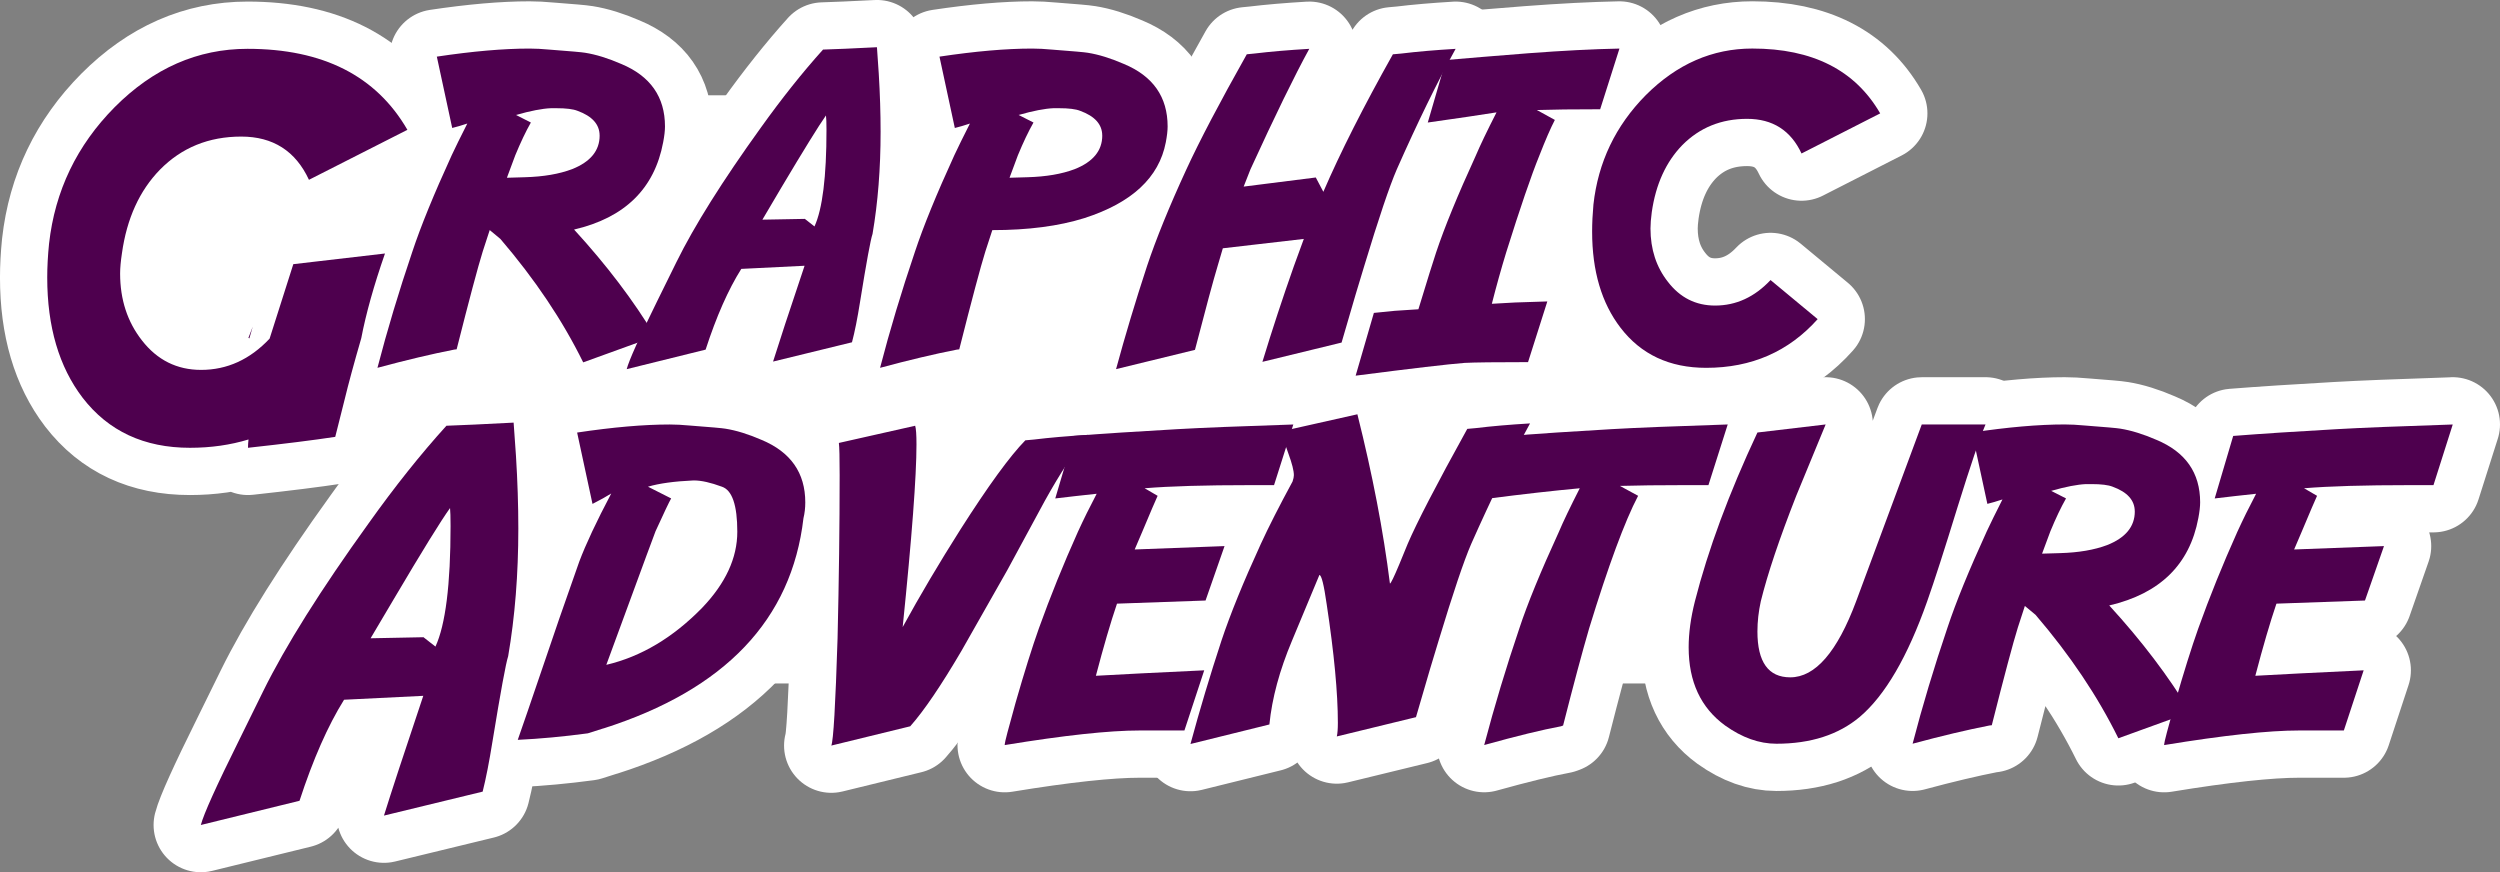 <?xml version="1.0" encoding="UTF-8" standalone="no"?>
<!-- Created with Inkscape (http://www.inkscape.org/) -->

<svg
   width="119.056mm"
   height="41.537mm"
   viewBox="0 0 119.056 41.537"
   version="1.1"
   id="svg5"
   inkscape:version="1.1 (c68e22c387, 2021-05-23)"
   sodipodi:docname="auto-adventuregraphics.svg"
   xmlns:inkscape="http://www.inkscape.org/namespaces/inkscape"
   xmlns:sodipodi="http://sodipodi.sourceforge.net/DTD/sodipodi-0.dtd"
   xmlns="http://www.w3.org/2000/svg"
   xmlns:svg="http://www.w3.org/2000/svg">
  <rect x="0" y="0" width="119.056" height="41.537" fill="#808080" stroke="none"/>
  <sodipodi:namedview
     id="namedview7"
     pagecolor="#ffffff"
     bordercolor="#666666"
     borderopacity="1.0"
     inkscape:pageshadow="2"
     inkscape:pageopacity="0.0"
     inkscape:pagecheckerboard="0"
     inkscape:document-units="mm"
     showgrid="false"
     fit-margin-top="0"
     fit-margin-left="0"
     fit-margin-right="0"
     fit-margin-bottom="0"
     inkscape:zoom="0.94867184"
     inkscape:cx="166.02158"
     inkscape:cy="217.14569"
     inkscape:window-width="1920"
     inkscape:window-height="1138"
     inkscape:window-x="-8"
     inkscape:window-y="-8"
     inkscape:window-maximized="1"
     inkscape:current-layer="layer1" />
  <defs
     id="defs2" />
  <g
     inkscape:label="Calque 1"
     inkscape:groupmode="layer"
     id="layer1"
     transform="translate(-60.972,-90.862)">
    <g
       id="g16159">
      <rect
         style="fill:#ffffff;fill-opacity:1;fill-rule:evenodd;stroke:none;stroke-width:4.053;stroke-linecap:round;stroke-linejoin:round;stroke-miterlimit:4;stroke-dasharray:none;paint-order:stroke markers fill"
         id="rect16098"
         width="75.887"
         height="13.108"
         x="64.11"
         y="95.4" />
      <rect
         style="fill:#ffffff;fill-opacity:1;fill-rule:evenodd;stroke:none;stroke-width:3.899;stroke-linecap:round;stroke-linejoin:round;stroke-miterlimit:4;stroke-dasharray:none;paint-order:stroke markers fill"
         id="rect15978"
         width="61.136"
         height="15.061"
         x="78.861"
         y="99.797" />
      <rect
         style="fill:#ffffff;fill-opacity:1;fill-rule:evenodd;stroke:none;stroke-width:4.064;stroke-linecap:round;stroke-linejoin:round;stroke-miterlimit:4;stroke-dasharray:none;paint-order:stroke markers fill"
         id="rect16096"
         width="93.767"
         height="10.669"
         x="78.861"
         y="112.741" />
      <g
         id="g9632"
         style="fill:#4e004e;fill-opacity:1;stroke:#ffffff;stroke-width:4.5;stroke-linecap:round;stroke-linejoin:round;stroke-miterlimit:4;stroke-dasharray:none;paint-order:stroke markers fill">
        <g
           aria-label="Graphic"
           id="text1310"
           style="font-size:25.4px;line-height:1.25;font-family:'Mario Kart DS';-inkscape-font-specification:'Mario Kart DS';fill:#4e004e;fill-opacity:1;stroke:#ffffff;stroke-width:4.5;stroke-linecap:round;stroke-linejoin:round;stroke-miterlimit:4;stroke-dasharray:none;paint-order:stroke markers fill">
          <path
             d="m 72.809,106.953 -0.012,0.012 0.211,-0.546 q -0.087,0.285 -0.161,0.558 z m 0,4.837 q -1.302,0.397 -2.791,0.397 -3.274,0 -5.11,-2.381 -1.687,-2.208 -1.687,-5.73 0,-0.757 0.087,-1.612 0.422,-3.77 3.125,-6.499 2.766,-2.778 6.325,-2.778 5.383,0 7.615,3.857 l -4.688,2.381 q -0.955,-2.059 -3.225,-2.059 -2.319,0 -3.87,1.575 -1.463,1.501 -1.811,3.981 -0.087,0.571 -0.087,0.967 0,1.86 1.042,3.187 1.091,1.401 2.815,1.401 1.86,0 3.262,-1.488 l 1.129,-3.547 4.366,-0.508 q -0.794,2.282 -1.129,4.031 -0.521,1.798 -0.794,2.927 l -0.446,1.774 q -1.55,0.236 -4.155,0.521 0,-0.174 0.025,-0.397 z"
             style="font-family:Adventure;-inkscape-font-specification:Adventure;fill:#4e004e;fill-opacity:1;stroke:#ffffff;stroke-width:4.5;stroke-linecap:round;stroke-linejoin:round;stroke-miterlimit:4;stroke-dasharray:none;paint-order:stroke markers fill"
             id="path5455" />
          <path
             d="m 92.553,97.639 q -0.62,3.311 -4.242,4.155 2.319,2.53 3.857,5.085 l -3.423,1.24 q -1.476,-3.001 -3.944,-5.879 l -0.508,-0.422 -0.335,1.029 q -0.347,1.116 -1.24,4.651 l -0.112,0.012 q -1.587,0.31 -3.659,0.868 0.695,-2.679 1.662,-5.531 0.595,-1.798 1.873,-4.589 0.26,-0.558 0.744,-1.513 -0.409,0.136 -0.719,0.211 L 81.775,93.559 q 2.555,-0.384 4.415,-0.384 0.422,0 0.955,0.05 1.476,0.112 1.687,0.149 0.781,0.124 1.724,0.533 2.084,0.868 2.084,2.977 0,0.298 -0.087,0.757 z M 89.527,97.317 q 0,-0.794 -1.054,-1.178 -0.31,-0.124 -1.005,-0.124 h -0.26 q -0.62,0.025 -1.662,0.322 l 0.707,0.36 q -0.36,0.633 -0.744,1.563 -0.025,0.062 -0.397,1.067 l 0.856,-0.025 q 1.327,-0.037 2.245,-0.384 1.315,-0.521 1.315,-1.6 z"
             style="font-family:Adventure;-inkscape-font-specification:Adventure;fill:#4e004e;fill-opacity:1;stroke:#ffffff;stroke-width:4.5;stroke-linecap:round;stroke-linejoin:round;stroke-miterlimit:4;stroke-dasharray:none;paint-order:stroke markers fill"
             id="path5457" />
          <path
             d="m 100.305,96.362 q -0.508,0.719 -2.133,3.448 l -0.893,1.513 2.022,-0.037 0.459,0.36 q 0.571,-1.253 0.571,-4.601 0,-0.508 -0.025,-0.682 z m -1.017,7.156 -3.014,0.149 q -0.93,1.476 -1.699,3.845 l -3.758,0.93 q 0.161,-0.62 1.463,-3.262 l 0.905,-1.836 q 1.277,-2.592 4.018,-6.4 1.501,-2.096 2.964,-3.721 0.868,-0.025 2.567,-0.112 l 0.087,1.265 q 0.087,1.439 0.087,2.766 0,2.617 -0.384,4.862 -0.136,0.384 -0.595,3.237 -0.186,1.178 -0.384,1.922 l -3.758,0.918 q 0.397,-1.277 1.501,-4.564 z"
             style="font-family:Adventure;-inkscape-font-specification:Adventure;fill:#4e004e;fill-opacity:1;stroke:#ffffff;stroke-width:4.5;stroke-linecap:round;stroke-linejoin:round;stroke-miterlimit:4;stroke-dasharray:none;paint-order:stroke markers fill"
             id="path5459" />
          <path
             d="m 113.463,97.317 q 0,-0.794 -1.054,-1.178 -0.31,-0.124 -1.005,-0.124 h -0.26 q -0.62,0.025 -1.662,0.322 l 0.707,0.36 q -0.36,0.633 -0.744,1.563 -0.025,0.062 -0.397,1.067 l 0.856,-0.025 q 1.327,-0.037 2.245,-0.384 1.315,-0.521 1.315,-1.6 z m -5.234,4.502 -0.335,1.029 q -0.347,1.116 -1.24,4.651 l -0.112,0.012 q -1.587,0.31 -3.659,0.868 0.695,-2.679 1.662,-5.531 0.595,-1.798 1.873,-4.589 0.26,-0.558 0.744,-1.513 -0.409,0.136 -0.719,0.211 L 105.712,93.559 q 2.555,-0.384 4.415,-0.384 0.422,0 0.955,0.05 1.476,0.112 1.687,0.149 0.781,0.124 1.724,0.533 2.084,0.868 2.084,2.977 0,0.298 -0.087,0.757 -0.484,2.518 -3.882,3.609 -1.823,0.571 -4.378,0.571 z"
             style="font-family:Adventure;-inkscape-font-specification:Adventure;fill:#4e004e;fill-opacity:1;stroke:#ffffff;stroke-width:4.5;stroke-linecap:round;stroke-linejoin:round;stroke-miterlimit:4;stroke-dasharray:none;paint-order:stroke markers fill"
             id="path5461" />
          <path
             d="m 130.293,93.187 q -1.327,2.406 -2.803,5.742 -0.521,1.203 -1.55,4.601 -0.285,0.905 -1.079,3.646 l -3.77,0.918 q 0.695,-2.282 1.501,-4.564 0.074,-0.211 0.471,-1.29 l -3.857,0.446 -0.248,0.843 q -0.31,1.029 -1.079,3.994 l -3.758,0.918 q 0.645,-2.381 1.476,-4.911 0.645,-1.935 1.873,-4.601 0.943,-2.046 2.877,-5.482 l 0.372,-0.037 q 1.129,-0.136 2.604,-0.223 -1.042,1.898 -2.803,5.742 -0.037,0.087 -0.322,0.819 l 3.435,-0.434 0.36,0.682 q 1.215,-2.815 3.311,-6.548 l 0.409,-0.037 q 1.116,-0.136 2.58,-0.223 z"
             style="font-family:Adventure;-inkscape-font-specification:Adventure;fill:#4e004e;fill-opacity:1;stroke:#ffffff;stroke-width:4.5;stroke-linecap:round;stroke-linejoin:round;stroke-miterlimit:4;stroke-dasharray:none;paint-order:stroke markers fill"
             id="path5463" />
          <path
             d="m 128.52,105.589 0.347,-1.129 q 0.112,-0.384 0.496,-1.575 0.595,-1.786 1.885,-4.601 0.31,-0.732 0.992,-2.071 -1.079,0.174 -3.274,0.484 l 0.868,-2.977 q 1.563,-0.136 3.919,-0.322 2.468,-0.186 4.341,-0.223 l -0.918,2.89 q -1.91,0 -3.014,0.037 l 0.856,0.471 q -0.298,0.571 -0.744,1.712 -0.571,1.401 -1.575,4.601 -0.36,1.178 -0.682,2.443 0.322,-0.012 1.104,-0.062 l 1.538,-0.05 -0.918,2.89 q -2.319,0 -3.026,0.037 -1.141,0.087 -5.184,0.608 l 0.868,-2.989 0.992,-0.099 q 0.434,-0.025 1.129,-0.074 z"
             style="font-family:Adventure;-inkscape-font-specification:Adventure;fill:#4e004e;fill-opacity:1;stroke:#ffffff;stroke-width:4.5;stroke-linecap:round;stroke-linejoin:round;stroke-miterlimit:4;stroke-dasharray:none;paint-order:stroke markers fill"
             id="path5465" />
          <path
             d="m 147.533,106.06 q -2.071,2.319 -5.308,2.319 -2.617,0 -4.08,-1.91 -1.352,-1.761 -1.352,-4.576 0,-0.608 0.062,-1.29 0.335,-3.026 2.493,-5.209 2.22,-2.22 5.073,-2.22 4.304,0 6.09,3.088 l -3.746,1.91 q -0.769,-1.65 -2.592,-1.65 -1.848,0 -3.088,1.253 -1.166,1.203 -1.451,3.187 -0.062,0.459 -0.062,0.781 0,1.488 0.831,2.542 0.868,1.129 2.245,1.129 1.501,0 2.642,-1.215 z"
             style="font-family:Adventure;-inkscape-font-specification:Adventure;fill:#4e004e;fill-opacity:1;stroke:#ffffff;stroke-width:4.5;stroke-linecap:round;stroke-linejoin:round;stroke-miterlimit:4;stroke-dasharray:none;paint-order:stroke markers fill"
             id="path5467" />
        </g>
        <g
           aria-label="Adventure"
           id="text6239"
           style="font-size:25.4px;line-height:1.25;font-family:'Mario Kart DS';-inkscape-font-specification:'Mario Kart DS';fill:#4e004e;fill-opacity:1;stroke:#ffffff;stroke-width:4.5;stroke-linecap:round;stroke-linejoin:round;stroke-miterlimit:4;stroke-dasharray:none;paint-order:stroke markers fill"
           transform="translate(0.71,-22.33)">
          <path
             d="m 81.694,137.387 q -0.645,0.893 -2.667,4.316 l -1.116,1.885 2.518,-0.05 0.571,0.446 q 0.719,-1.563 0.719,-5.742 0,-0.633 -0.025,-0.856 z m -1.277,8.942 -3.77,0.186 q -1.153,1.848 -2.121,4.812 l -4.7,1.153 q 0.198,-0.769 1.836,-4.068 l 1.129,-2.294 q 1.6,-3.249 5.023,-8 1.873,-2.629 3.708,-4.651 1.079,-0.037 3.2,-0.149 l 0.112,1.587 q 0.112,1.798 0.112,3.46 0,3.262 -0.484,6.077 -0.161,0.484 -0.744,4.043 -0.236,1.476 -0.471,2.406 l -4.7,1.141 q 0.496,-1.6 1.873,-5.705 z"
             style="font-family:Adventure;-inkscape-font-specification:Adventure;fill:#4e004e;fill-opacity:1;stroke:#ffffff;stroke-width:4.5;stroke-linecap:round;stroke-linejoin:round;stroke-miterlimit:4;stroke-dasharray:none;paint-order:stroke markers fill"
             id="path9496" />
          <path
             d="m 91.083,139.557 -1.947,5.296 q 2.48,-0.583 4.564,-2.716 1.674,-1.749 1.674,-3.621 0,-1.898 -0.732,-2.146 -0.806,-0.298 -1.327,-0.298 h -0.037 q -1.364,0.062 -2.158,0.298 l 1.104,0.558 q -0.149,0.26 -0.744,1.563 -0.112,0.31 -0.397,1.067 z m -2.084,8.322 -0.744,0.236 q -1.761,0.236 -3.336,0.31 0.248,-0.695 1.315,-3.832 0.521,-1.563 1.612,-4.651 0.471,-1.253 1.525,-3.249 -0.335,0.211 -0.893,0.496 l -0.732,-3.398 q 2.555,-0.384 4.415,-0.384 0.422,0 0.955,0.05 1.476,0.112 1.687,0.149 0.781,0.124 1.724,0.533 2.084,0.868 2.084,2.977 0,0.397 -0.087,0.757 -0.843,7.243 -9.525,10.009 z"
             style="font-family:Adventure;-inkscape-font-specification:Adventure;fill:#4e004e;fill-opacity:1;stroke:#ffffff;stroke-width:4.5;stroke-linecap:round;stroke-linejoin:round;stroke-miterlimit:4;stroke-dasharray:none;paint-order:stroke markers fill"
             id="path9498" />
          <path
             d="m 103.609,147.78 -3.758,0.918 q 0.149,-0.347 0.298,-5.11 0.099,-4.167 0.099,-7.764 0,-1.265 -0.037,-1.538 l 3.634,-0.819 q 0.062,0.198 0.062,0.893 0,2.282 -0.657,8.694 1.228,-2.245 2.753,-4.651 1.984,-3.113 3.088,-4.242 l 0.409,-0.037 q 1.116,-0.136 2.58,-0.223 -0.943,1.129 -2.059,3.138 -0.595,1.104 -1.786,3.299 l -2.183,3.845 q -1.463,2.493 -2.443,3.597 z"
             style="font-family:Adventure;-inkscape-font-specification:Adventure;fill:#4e004e;fill-opacity:1;stroke:#ffffff;stroke-width:4.5;stroke-linecap:round;stroke-linejoin:round;stroke-miterlimit:4;stroke-dasharray:none;paint-order:stroke markers fill"
             id="path9500" />
          <path
             d="m 121.853,133.405 -0.918,2.89 h -1.141 q -3.212,0 -5.023,0.149 l 0.62,0.36 q -0.149,0.322 -0.732,1.712 -0.161,0.36 -0.36,0.843 l 4.279,-0.161 -0.905,2.592 -4.217,0.149 q -0.459,1.352 -1.005,3.435 1.724,-0.099 5.159,-0.26 l -0.943,2.865 h -2.133 q -2.183,0 -6.424,0.695 v -0.037 q 0,-0.136 0.521,-1.997 0.62,-2.158 1.104,-3.522 0.819,-2.282 1.86,-4.601 0.397,-0.868 0.893,-1.811 -1.054,0.112 -1.972,0.223 l 0.881,-2.977 q 2.059,-0.161 4.924,-0.322 1.712,-0.099 5.531,-0.223 z"
             style="font-family:Adventure;-inkscape-font-specification:Adventure;fill:#4e004e;fill-opacity:1;stroke:#ffffff;stroke-width:4.5;stroke-linecap:round;stroke-linejoin:round;stroke-miterlimit:4;stroke-dasharray:none;paint-order:stroke markers fill"
             id="path9502" />
          <path
             d="m 121.258,133.74 3.646,-0.819 q 1.079,4.304 1.55,8.062 0.062,0 0.446,-0.918 l 0.397,-0.967 q 0.645,-1.513 2.84,-5.482 l 0.409,-0.037 q 1.116,-0.136 2.58,-0.223 -1.327,2.418 -2.803,5.742 -0.521,1.203 -1.55,4.601 -0.285,0.905 -1.079,3.646 l -3.77,0.918 q 0.05,-0.211 0.05,-0.645 0,-2.133 -0.533,-5.655 -0.198,-1.389 -0.347,-1.389 l -1.302,3.125 q -0.893,2.121 -1.079,3.994 l -3.758,0.93 q 0.657,-2.431 1.476,-4.924 0.633,-1.898 1.873,-4.601 0.546,-1.191 1.513,-2.977 0.062,-0.186 0.062,-0.298 0,-0.322 -0.26,-1.029 -0.322,-0.905 -0.36,-1.054 z"
             style="font-family:Adventure;-inkscape-font-specification:Adventure;fill:#4e004e;fill-opacity:1;stroke:#ffffff;stroke-width:4.5;stroke-linecap:round;stroke-linejoin:round;stroke-miterlimit:4;stroke-dasharray:none;paint-order:stroke markers fill"
             id="path9504" />
          <path
             d="m 142.54,133.405 -0.918,2.89 h -1.191 q -1.749,0 -3.026,0.037 l 0.868,0.471 q -0.955,1.823 -2.332,6.313 -0.496,1.699 -1.24,4.626 l -0.099,0.037 q -1.339,0.248 -3.659,0.893 0.732,-2.778 1.674,-5.556 0.571,-1.736 1.885,-4.601 0.298,-0.707 0.992,-2.071 -1.885,0.174 -4.291,0.484 l 0.881,-2.977 q 2.158,-0.161 4.924,-0.322 1.699,-0.099 5.531,-0.223 z"
             style="font-family:Adventure;-inkscape-font-specification:Adventure;fill:#4e004e;fill-opacity:1;stroke:#ffffff;stroke-width:4.5;stroke-linecap:round;stroke-linejoin:round;stroke-miterlimit:4;stroke-dasharray:none;paint-order:stroke markers fill"
             id="path9506" />
          <path
             d="m 154.818,133.405 q -0.397,0.93 -1.339,3.956 -0.93,3.026 -1.439,4.465 -1.401,3.969 -3.212,5.507 -1.525,1.277 -3.969,1.277 -1.228,0 -2.443,-0.868 -1.736,-1.265 -1.736,-3.721 0,-1.017 0.298,-2.195 0.943,-3.696 2.977,-8.037 l 3.249,-0.384 q -1.079,2.604 -1.401,3.398 -1.203,3.063 -1.687,5.023 -0.161,0.732 -0.161,1.439 0,2.183 1.563,2.183 1.786,0 3.138,-3.621 l 3.125,-8.421 z"
             style="font-family:Adventure;-inkscape-font-specification:Adventure;fill:#4e004e;fill-opacity:1;stroke:#ffffff;stroke-width:4.5;stroke-linecap:round;stroke-linejoin:round;stroke-miterlimit:4;stroke-dasharray:none;paint-order:stroke markers fill"
             id="path9508" />
          <path
             d="m 164.951,137.87 q -0.62,3.311 -4.242,4.155 2.319,2.53 3.857,5.085 l -3.423,1.24 q -1.476,-3.001 -3.944,-5.879 l -0.508,-0.422 -0.335,1.029 q -0.347,1.116 -1.24,4.651 l -0.112,0.012 q -1.587,0.31 -3.659,0.868 0.695,-2.679 1.662,-5.531 0.595,-1.798 1.873,-4.589 0.26,-0.558 0.744,-1.513 -0.409,0.136 -0.719,0.211 l -0.732,-3.398 q 2.555,-0.384 4.415,-0.384 0.422,0 0.955,0.05 1.476,0.112 1.687,0.149 0.781,0.124 1.724,0.533 2.084,0.868 2.084,2.977 0,0.298 -0.087,0.757 z m -3.026,-0.322 q 0,-0.794 -1.054,-1.178 -0.31,-0.124 -1.005,-0.124 h -0.26 q -0.62,0.025 -1.662,0.322 l 0.707,0.36 q -0.36,0.633 -0.744,1.563 -0.025,0.062 -0.397,1.067 l 0.856,-0.025 q 1.327,-0.037 2.245,-0.384 1.315,-0.521 1.315,-1.6 z"
             style="font-family:Adventure;-inkscape-font-specification:Adventure;fill:#4e004e;fill-opacity:1;stroke:#ffffff;stroke-width:4.5;stroke-linecap:round;stroke-linejoin:round;stroke-miterlimit:4;stroke-dasharray:none;paint-order:stroke markers fill"
             id="path9510" />
          <path
             d="m 177.068,133.405 -0.918,2.89 h -1.141 q -3.212,0 -5.023,0.149 l 0.62,0.36 q -0.149,0.322 -0.732,1.712 -0.161,0.36 -0.36,0.843 l 4.279,-0.161 -0.905,2.592 -4.217,0.149 q -0.459,1.352 -1.005,3.435 1.724,-0.099 5.159,-0.26 l -0.943,2.865 h -2.133 q -2.183,0 -6.424,0.695 v -0.037 q 0,-0.136 0.521,-1.997 0.62,-2.158 1.104,-3.522 0.819,-2.282 1.86,-4.601 0.397,-0.868 0.893,-1.811 -1.054,0.112 -1.972,0.223 l 0.881,-2.977 q 2.059,-0.161 4.924,-0.322 1.712,-0.099 5.531,-0.223 z"
             style="font-family:Adventure;-inkscape-font-specification:Adventure;fill:#4e004e;fill-opacity:1;stroke:#ffffff;stroke-width:4.5;stroke-linecap:round;stroke-linejoin:round;stroke-miterlimit:4;stroke-dasharray:none;paint-order:stroke markers fill"
             id="path9512" />
        </g>
      </g>
      <g
         id="g9670"
         style="fill:#4e004e;fill-opacity:1">
        <g
           aria-label="Graphic"
           id="g9648"
           style="font-size:25.4px;line-height:1.25;font-family:'Mario Kart DS';-inkscape-font-specification:'Mario Kart DS';fill:#4e004e;fill-opacity:1;stroke-width:0.265">
          <path
             d="m 72.809,106.953 -0.012,0.012 0.211,-0.546 q -0.087,0.285 -0.161,0.558 z m 0,4.837 q -1.302,0.397 -2.791,0.397 -3.274,0 -5.11,-2.381 -1.687,-2.208 -1.687,-5.73 0,-0.757 0.087,-1.612 0.422,-3.77 3.125,-6.499 2.766,-2.778 6.325,-2.778 5.383,0 7.615,3.857 l -4.688,2.381 q -0.955,-2.059 -3.225,-2.059 -2.319,0 -3.87,1.575 -1.463,1.501 -1.811,3.981 -0.087,0.571 -0.087,0.967 0,1.86 1.042,3.187 1.091,1.401 2.815,1.401 1.86,0 3.262,-1.488 l 1.129,-3.547 4.366,-0.508 q -0.794,2.282 -1.129,4.031 -0.521,1.798 -0.794,2.927 l -0.446,1.774 q -1.55,0.236 -4.155,0.521 0,-0.174 0.025,-0.397 z"
             style="font-family:Adventure;-inkscape-font-specification:Adventure;fill:#4e004e;fill-opacity:1"
             id="path9634" />
          <path
             d="m 92.553,97.639 q -0.62,3.311 -4.242,4.155 2.319,2.53 3.857,5.085 l -3.423,1.24 q -1.476,-3.001 -3.944,-5.879 l -0.508,-0.422 -0.335,1.029 q -0.347,1.116 -1.24,4.651 l -0.112,0.012 q -1.587,0.31 -3.659,0.868 0.695,-2.679 1.662,-5.531 0.595,-1.798 1.873,-4.589 0.26,-0.558 0.744,-1.513 -0.409,0.136 -0.719,0.211 L 81.775,93.559 q 2.555,-0.384 4.415,-0.384 0.422,0 0.955,0.05 1.476,0.112 1.687,0.149 0.781,0.124 1.724,0.533 2.084,0.868 2.084,2.977 0,0.298 -0.087,0.757 z M 89.527,97.317 q 0,-0.794 -1.054,-1.178 -0.31,-0.124 -1.005,-0.124 h -0.26 q -0.62,0.025 -1.662,0.322 l 0.707,0.36 q -0.36,0.633 -0.744,1.563 -0.025,0.062 -0.397,1.067 l 0.856,-0.025 q 1.327,-0.037 2.245,-0.384 1.315,-0.521 1.315,-1.6 z"
             style="font-family:Adventure;-inkscape-font-specification:Adventure;fill:#4e004e;fill-opacity:1"
             id="path9636" />
          <path
             d="m 100.305,96.362 q -0.508,0.719 -2.133,3.448 l -0.893,1.513 2.022,-0.037 0.459,0.36 q 0.571,-1.253 0.571,-4.601 0,-0.508 -0.025,-0.682 z m -1.017,7.156 -3.014,0.149 q -0.93,1.476 -1.699,3.845 l -3.758,0.93 q 0.161,-0.62 1.463,-3.262 l 0.905,-1.836 q 1.277,-2.592 4.018,-6.4 1.501,-2.096 2.964,-3.721 0.868,-0.025 2.567,-0.112 l 0.087,1.265 q 0.087,1.439 0.087,2.766 0,2.617 -0.384,4.862 -0.136,0.384 -0.595,3.237 -0.186,1.178 -0.384,1.922 l -3.758,0.918 q 0.397,-1.277 1.501,-4.564 z"
             style="font-family:Adventure;-inkscape-font-specification:Adventure;fill:#4e004e;fill-opacity:1"
             id="path9638" />
          <path
             d="m 113.463,97.317 q 0,-0.794 -1.054,-1.178 -0.31,-0.124 -1.005,-0.124 h -0.26 q -0.62,0.025 -1.662,0.322 l 0.707,0.36 q -0.36,0.633 -0.744,1.563 -0.025,0.062 -0.397,1.067 l 0.856,-0.025 q 1.327,-0.037 2.245,-0.384 1.315,-0.521 1.315,-1.6 z m -5.234,4.502 -0.335,1.029 q -0.347,1.116 -1.24,4.651 l -0.112,0.012 q -1.587,0.31 -3.659,0.868 0.695,-2.679 1.662,-5.531 0.595,-1.798 1.873,-4.589 0.26,-0.558 0.744,-1.513 -0.409,0.136 -0.719,0.211 L 105.712,93.559 q 2.555,-0.384 4.415,-0.384 0.422,0 0.955,0.05 1.476,0.112 1.687,0.149 0.781,0.124 1.724,0.533 2.084,0.868 2.084,2.977 0,0.298 -0.087,0.757 -0.484,2.518 -3.882,3.609 -1.823,0.571 -4.378,0.571 z"
             style="font-family:Adventure;-inkscape-font-specification:Adventure;fill:#4e004e;fill-opacity:1"
             id="path9640" />
          <path
             d="m 130.293,93.187 q -1.327,2.406 -2.803,5.742 -0.521,1.203 -1.55,4.601 -0.285,0.905 -1.079,3.646 l -3.77,0.918 q 0.695,-2.282 1.501,-4.564 0.074,-0.211 0.471,-1.29 l -3.857,0.446 -0.248,0.843 q -0.31,1.029 -1.079,3.994 l -3.758,0.918 q 0.645,-2.381 1.476,-4.911 0.645,-1.935 1.873,-4.601 0.943,-2.046 2.877,-5.482 l 0.372,-0.037 q 1.129,-0.136 2.604,-0.223 -1.042,1.898 -2.803,5.742 -0.037,0.087 -0.322,0.819 l 3.435,-0.434 0.36,0.682 q 1.215,-2.815 3.311,-6.548 l 0.409,-0.037 q 1.116,-0.136 2.58,-0.223 z"
             style="font-family:Adventure;-inkscape-font-specification:Adventure;fill:#4e004e;fill-opacity:1"
             id="path9642" />
          <path
             d="m 128.52,105.589 0.347,-1.129 q 0.112,-0.384 0.496,-1.575 0.595,-1.786 1.885,-4.601 0.31,-0.732 0.992,-2.071 -1.079,0.174 -3.274,0.484 l 0.868,-2.977 q 1.563,-0.136 3.919,-0.322 2.468,-0.186 4.341,-0.223 l -0.918,2.89 q -1.91,0 -3.014,0.037 l 0.856,0.471 q -0.298,0.571 -0.744,1.712 -0.571,1.401 -1.575,4.601 -0.36,1.178 -0.682,2.443 0.322,-0.012 1.104,-0.062 l 1.538,-0.05 -0.918,2.89 q -2.319,0 -3.026,0.037 -1.141,0.087 -5.184,0.608 l 0.868,-2.989 0.992,-0.099 q 0.434,-0.025 1.129,-0.074 z"
             style="font-family:Adventure;-inkscape-font-specification:Adventure;fill:#4e004e;fill-opacity:1"
             id="path9644" />
          <path
             d="m 147.533,106.06 q -2.071,2.319 -5.308,2.319 -2.617,0 -4.08,-1.91 -1.352,-1.761 -1.352,-4.576 0,-0.608 0.062,-1.29 0.335,-3.026 2.493,-5.209 2.22,-2.22 5.073,-2.22 4.304,0 6.09,3.088 l -3.746,1.91 q -0.769,-1.65 -2.592,-1.65 -1.848,0 -3.088,1.253 -1.166,1.203 -1.451,3.187 -0.062,0.459 -0.062,0.781 0,1.488 0.831,2.542 0.868,1.129 2.245,1.129 1.501,0 2.642,-1.215 z"
             style="font-family:Adventure;-inkscape-font-specification:Adventure;fill:#4e004e;fill-opacity:1"
             id="path9646" />
        </g>
        <g
           aria-label="Adventure"
           id="g9668"
           style="font-size:25.4px;line-height:1.25;font-family:'Mario Kart DS';-inkscape-font-specification:'Mario Kart DS';fill:#4e004e;fill-opacity:1;stroke-width:0.265"
           transform="translate(0.71,-22.33)">
          <path
             d="m 81.694,137.387 q -0.645,0.893 -2.667,4.316 l -1.116,1.885 2.518,-0.05 0.571,0.446 q 0.719,-1.563 0.719,-5.742 0,-0.633 -0.025,-0.856 z m -1.277,8.942 -3.77,0.186 q -1.153,1.848 -2.121,4.812 l -4.7,1.153 q 0.198,-0.769 1.836,-4.068 l 1.129,-2.294 q 1.6,-3.249 5.023,-8 1.873,-2.629 3.708,-4.651 1.079,-0.037 3.2,-0.149 l 0.112,1.587 q 0.112,1.798 0.112,3.46 0,3.262 -0.484,6.077 -0.161,0.484 -0.744,4.043 -0.236,1.476 -0.471,2.406 l -4.7,1.141 q 0.496,-1.6 1.873,-5.705 z"
             style="font-family:Adventure;-inkscape-font-specification:Adventure;fill:#4e004e;fill-opacity:1"
             id="path9650" />
          <path
             d="m 91.083,139.557 -1.947,5.296 q 2.48,-0.583 4.564,-2.716 1.674,-1.749 1.674,-3.621 0,-1.898 -0.732,-2.146 -0.806,-0.298 -1.327,-0.298 h -0.037 q -1.364,0.062 -2.158,0.298 l 1.104,0.558 q -0.149,0.26 -0.744,1.563 -0.112,0.31 -0.397,1.067 z m -2.084,8.322 -0.744,0.236 q -1.761,0.236 -3.336,0.31 0.248,-0.695 1.315,-3.832 0.521,-1.563 1.612,-4.651 0.471,-1.253 1.525,-3.249 -0.335,0.211 -0.893,0.496 l -0.732,-3.398 q 2.555,-0.384 4.415,-0.384 0.422,0 0.955,0.05 1.476,0.112 1.687,0.149 0.781,0.124 1.724,0.533 2.084,0.868 2.084,2.977 0,0.397 -0.087,0.757 -0.843,7.243 -9.525,10.009 z"
             style="font-family:Adventure;-inkscape-font-specification:Adventure;fill:#4e004e;fill-opacity:1"
             id="path9652" />
          <path
             d="m 103.609,147.78 -3.758,0.918 q 0.149,-0.347 0.298,-5.11 0.099,-4.167 0.099,-7.764 0,-1.265 -0.037,-1.538 l 3.634,-0.819 q 0.062,0.198 0.062,0.893 0,2.282 -0.657,8.694 1.228,-2.245 2.753,-4.651 1.984,-3.113 3.088,-4.242 l 0.409,-0.037 q 1.116,-0.136 2.58,-0.223 -0.943,1.129 -2.059,3.138 -0.595,1.104 -1.786,3.299 l -2.183,3.845 q -1.463,2.493 -2.443,3.597 z"
             style="font-family:Adventure;-inkscape-font-specification:Adventure;fill:#4e004e;fill-opacity:1"
             id="path9654" />
          <path
             d="m 121.853,133.405 -0.918,2.89 h -1.141 q -3.212,0 -5.023,0.149 l 0.62,0.36 q -0.149,0.322 -0.732,1.712 -0.161,0.36 -0.36,0.843 l 4.279,-0.161 -0.905,2.592 -4.217,0.149 q -0.459,1.352 -1.005,3.435 1.724,-0.099 5.159,-0.26 l -0.943,2.865 h -2.133 q -2.183,0 -6.424,0.695 v -0.037 q 0,-0.136 0.521,-1.997 0.62,-2.158 1.104,-3.522 0.819,-2.282 1.86,-4.601 0.397,-0.868 0.893,-1.811 -1.054,0.112 -1.972,0.223 l 0.881,-2.977 q 2.059,-0.161 4.924,-0.322 1.712,-0.099 5.531,-0.223 z"
             style="font-family:Adventure;-inkscape-font-specification:Adventure;fill:#4e004e;fill-opacity:1"
             id="path9656" />
          <path
             d="m 121.258,133.74 3.646,-0.819 q 1.079,4.304 1.55,8.062 0.062,0 0.446,-0.918 l 0.397,-0.967 q 0.645,-1.513 2.84,-5.482 l 0.409,-0.037 q 1.116,-0.136 2.58,-0.223 -1.327,2.418 -2.803,5.742 -0.521,1.203 -1.55,4.601 -0.285,0.905 -1.079,3.646 l -3.77,0.918 q 0.05,-0.211 0.05,-0.645 0,-2.133 -0.533,-5.655 -0.198,-1.389 -0.347,-1.389 l -1.302,3.125 q -0.893,2.121 -1.079,3.994 l -3.758,0.93 q 0.657,-2.431 1.476,-4.924 0.633,-1.898 1.873,-4.601 0.546,-1.191 1.513,-2.977 0.062,-0.186 0.062,-0.298 0,-0.322 -0.26,-1.029 -0.322,-0.905 -0.36,-1.054 z"
             style="font-family:Adventure;-inkscape-font-specification:Adventure;fill:#4e004e;fill-opacity:1"
             id="path9658" />
          <path
             d="m 142.54,133.405 -0.918,2.89 h -1.191 q -1.749,0 -3.026,0.037 l 0.868,0.471 q -0.955,1.823 -2.332,6.313 -0.496,1.699 -1.24,4.626 l -0.099,0.037 q -1.339,0.248 -3.659,0.893 0.732,-2.778 1.674,-5.556 0.571,-1.736 1.885,-4.601 0.298,-0.707 0.992,-2.071 -1.885,0.174 -4.291,0.484 l 0.881,-2.977 q 2.158,-0.161 4.924,-0.322 1.699,-0.099 5.531,-0.223 z"
             style="font-family:Adventure;-inkscape-font-specification:Adventure;fill:#4e004e;fill-opacity:1"
             id="path9660" />
          <path
             d="m 154.818,133.405 q -0.397,0.93 -1.339,3.956 -0.93,3.026 -1.439,4.465 -1.401,3.969 -3.212,5.507 -1.525,1.277 -3.969,1.277 -1.228,0 -2.443,-0.868 -1.736,-1.265 -1.736,-3.721 0,-1.017 0.298,-2.195 0.943,-3.696 2.977,-8.037 l 3.249,-0.384 q -1.079,2.604 -1.401,3.398 -1.203,3.063 -1.687,5.023 -0.161,0.732 -0.161,1.439 0,2.183 1.563,2.183 1.786,0 3.138,-3.621 l 3.125,-8.421 z"
             style="font-family:Adventure;-inkscape-font-specification:Adventure;fill:#4e004e;fill-opacity:1"
             id="path9662" />
          <path
             d="m 164.951,137.87 q -0.62,3.311 -4.242,4.155 2.319,2.53 3.857,5.085 l -3.423,1.24 q -1.476,-3.001 -3.944,-5.879 l -0.508,-0.422 -0.335,1.029 q -0.347,1.116 -1.24,4.651 l -0.112,0.012 q -1.587,0.31 -3.659,0.868 0.695,-2.679 1.662,-5.531 0.595,-1.798 1.873,-4.589 0.26,-0.558 0.744,-1.513 -0.409,0.136 -0.719,0.211 l -0.732,-3.398 q 2.555,-0.384 4.415,-0.384 0.422,0 0.955,0.05 1.476,0.112 1.687,0.149 0.781,0.124 1.724,0.533 2.084,0.868 2.084,2.977 0,0.298 -0.087,0.757 z m -3.026,-0.322 q 0,-0.794 -1.054,-1.178 -0.31,-0.124 -1.005,-0.124 h -0.26 q -0.62,0.025 -1.662,0.322 l 0.707,0.36 q -0.36,0.633 -0.744,1.563 -0.025,0.062 -0.397,1.067 l 0.856,-0.025 q 1.327,-0.037 2.245,-0.384 1.315,-0.521 1.315,-1.6 z"
             style="font-family:Adventure;-inkscape-font-specification:Adventure;fill:#4e004e;fill-opacity:1"
             id="path9664" />
          <path
             d="m 177.068,133.405 -0.918,2.89 h -1.141 q -3.212,0 -5.023,0.149 l 0.62,0.36 q -0.149,0.322 -0.732,1.712 -0.161,0.36 -0.36,0.843 l 4.279,-0.161 -0.905,2.592 -4.217,0.149 q -0.459,1.352 -1.005,3.435 1.724,-0.099 5.159,-0.26 l -0.943,2.865 h -2.133 q -2.183,0 -6.424,0.695 v -0.037 q 0,-0.136 0.521,-1.997 0.62,-2.158 1.104,-3.522 0.819,-2.282 1.86,-4.601 0.397,-0.868 0.893,-1.811 -1.054,0.112 -1.972,0.223 l 0.881,-2.977 q 2.059,-0.161 4.924,-0.322 1.712,-0.099 5.531,-0.223 z"
             style="font-family:Adventure;-inkscape-font-specification:Adventure;fill:#4e004e;fill-opacity:1"
             id="path9666" />
        </g>
      </g>
    </g>
  </g>
</svg>
